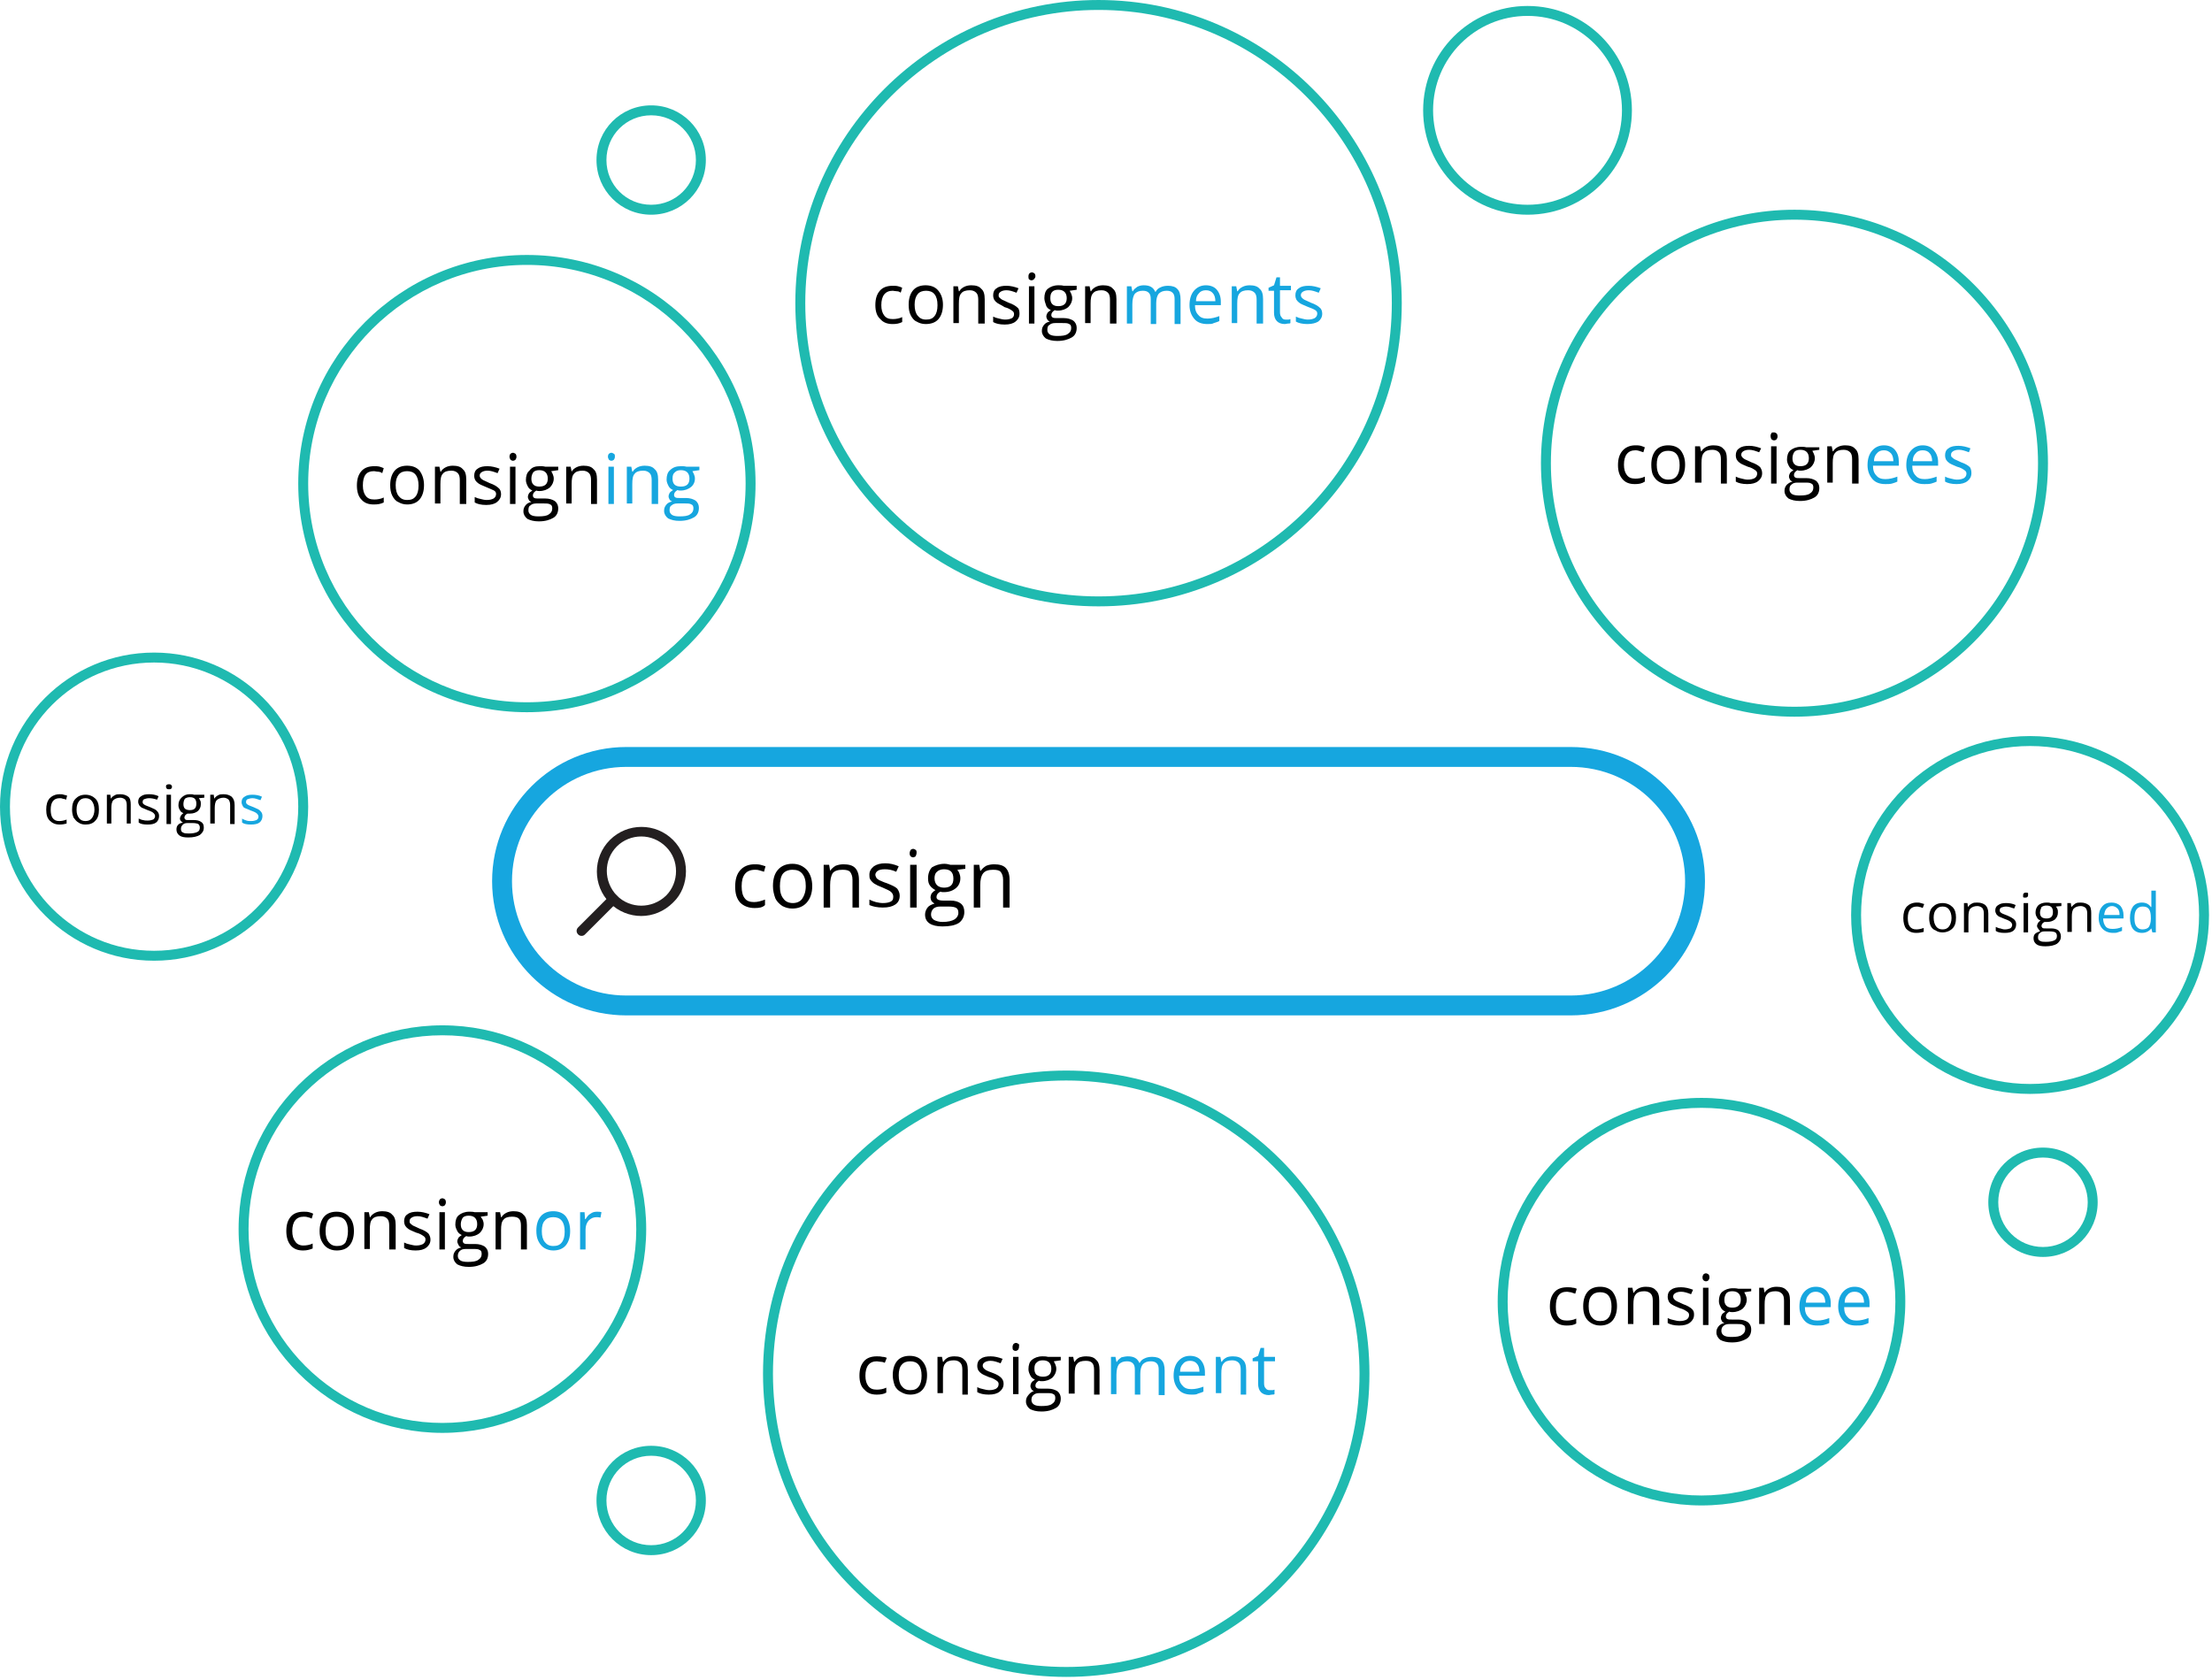 <?xml version="1.0"?>

<!-- Generator: Adobe Illustrator 21.1.0, SVG Export Plug-In . SVG Version: 6.00 Build 0) -->
<svg version="1.1" id="Layer_1" xmlns="http://www.w3.org/2000/svg" xmlns:xlink="http://www.w3.org/1999/xlink" x="0px" y="0px" width="445" height="338" viewBox="0 0 445 338" style="enable-background:new 0 0 445 338;" xml:space="preserve">
<style type="text/css"> .st0{fill:#1FBAB0;} .st1{fill:#16A6DF;} .st2{fill:#231F20;}
</style>
<g> <path class="st0" d="M411,232.9c-5,0-9,4-9,9c0,5,4,9,9,9s9-4,9-9C420,237,416,232.9,411,232.9z M411,252.9c-6.1,0-11-4.9-11-11 s4.9-11,11-11s11,4.9,11,11S417.1,252.9,411,252.9z M131,292.9c-5,0-9,4-9,9s4,9,9,9c5,0,9-4,9-9S136,292.9,131,292.9 M131,312.9 c-6.1,0-11-4.9-11-11s4.9-11,11-11c6.1,0,11,4.9,11,11S137.1,312.9,131,312.9 M131,23.2c-5,0-9,4-9,9s4,9,9,9c5,0,9-4,9-9 S136,23.2,131,23.2 M131,43.2c-6.1,0-11-4.9-11-11s4.9-11,11-11c6.1,0,11,4.9,11,11S137.1,43.2,131,43.2"></path> <path class="st1" d="M126,154.3c-12.7,0-23,10.3-23,23c0,12.7,10.3,23,23,23h190c12.7,0,23-10.3,23-23c0-12.7-10.3-23-23-23H126z M316,204.3H126c-14.9,0-27-12.1-27-27s12.1-27,27-27h190c14.9,0,27,12.1,27,27S330.9,204.3,316,204.3L316,204.3z"></path> <path class="st2" d="M129,168.3c-1.8,0-3.6,0.7-4.9,2c-2.7,2.7-2.7,7.1,0,9.9c2.7,2.7,7.1,2.7,9.9,0c1.3-1.3,2-3.1,2-4.9 c0-1.9-0.7-3.6-2-4.9C132.6,169,130.8,168.3,129,168.3 M129,184.3c-2.3,0-4.6-0.9-6.3-2.6c-3.5-3.5-3.5-9.2,0-12.7s9.2-3.5,12.7,0 c1.7,1.7,2.6,3.9,2.6,6.3c0,2.4-0.9,4.7-2.6,6.3C133.6,183.4,131.3,184.3,129,184.3"></path> <path class="st2" d="M117,188.3c-0.3,0-0.5-0.1-0.7-0.3c-0.4-0.4-0.4-1,0-1.4l6.4-6.4c0.4-0.4,1-0.4,1.4,0c0.4,0.4,0.4,1,0,1.4 l-6.4,6.4C117.5,188.2,117.3,188.3,117,188.3"></path> <g transform="translate(147 170)"> <path d="M4.8,12.7c-1.2,0-2.2-0.4-2.9-1.1c-0.7-0.8-1-1.8-1-3.2c0-1.4,0.3-2.5,1-3.3c0.7-0.8,1.7-1.2,2.9-1.2c0.4,0,0.8,0,1.2,0.1 c0.4,0.1,0.7,0.2,1,0.3L6.7,5.4C6.4,5.3,6.1,5.2,5.7,5.1C5.4,5,5.1,5,4.9,5C3.1,5,2.2,6.1,2.2,8.3c0,1.1,0.2,1.9,0.6,2.4 c0.4,0.6,1.1,0.8,1.9,0.8c0.7,0,1.4-0.2,2.2-0.5v1.1C6.4,12.6,5.7,12.7,4.8,12.7 M9.9,8.3c0,1.1,0.2,1.9,0.7,2.5 c0.4,0.6,1.1,0.9,1.9,0.9s1.5-0.3,1.9-0.9c0.4-0.6,0.7-1.4,0.7-2.5c0-1.1-0.2-1.9-0.7-2.5C13.9,5.2,13.3,5,12.4,5 c-0.8,0-1.5,0.3-1.9,0.8C10.1,6.3,9.9,7.2,9.9,8.3 M16.4,8.3c0,1.4-0.4,2.5-1.1,3.3c-0.7,0.8-1.7,1.2-2.9,1.2 c-0.8,0-1.4-0.2-2-0.5c-0.6-0.4-1.1-0.9-1.4-1.5C8.7,10,8.5,9.2,8.5,8.3c0-1.4,0.3-2.5,1-3.3c0.7-0.8,1.7-1.2,2.9-1.2 c1.2,0,2.1,0.4,2.9,1.2C16,5.8,16.4,6.9,16.4,8.3 M24.5,12.6V7c0-0.7-0.2-1.2-0.5-1.6C23.7,5.1,23.2,5,22.5,5 c-0.9,0-1.6,0.2-2,0.7C20.2,6.2,20,7,20,8.1v4.5h-1.3V4h1.1l0.2,1.2H20c0.3-0.4,0.6-0.7,1.1-1c0.5-0.2,1-0.3,1.6-0.3 c1,0,1.8,0.2,2.3,0.7c0.5,0.5,0.8,1.3,0.8,2.4v5.6H24.5z M34,10.2c0,0.8-0.3,1.4-0.9,1.8c-0.6,0.4-1.4,0.6-2.5,0.6 c-1.1,0-2-0.2-2.7-0.5V11c0.4,0.2,0.9,0.4,1.3,0.5c0.5,0.1,0.9,0.2,1.4,0.2c0.7,0,1.2-0.1,1.6-0.3c0.4-0.2,0.5-0.5,0.5-1 c0-0.3-0.1-0.6-0.4-0.9C32,9.2,31.5,9,30.6,8.6c-0.8-0.3-1.4-0.6-1.7-0.8c-0.3-0.2-0.6-0.5-0.8-0.8c-0.2-0.3-0.2-0.6-0.2-1 c0-0.7,0.3-1.2,0.9-1.7c0.6-0.4,1.3-0.6,2.3-0.6c0.9,0,1.8,0.2,2.7,0.6l-0.5,1.1c-0.9-0.4-1.6-0.5-2.3-0.5c-0.6,0-1.1,0.1-1.4,0.3 c-0.3,0.2-0.5,0.5-0.5,0.8c0,0.2,0.1,0.4,0.2,0.6c0.1,0.2,0.3,0.3,0.6,0.5c0.3,0.1,0.8,0.4,1.5,0.6c1,0.4,1.7,0.7,2.1,1.1 C33.8,9.2,34,9.7,34,10.2 M36.1,12.6h1.3V4h-1.3V12.6z M36,1.7c0-0.3,0.1-0.5,0.2-0.7c0.1-0.1,0.3-0.2,0.5-0.2 c0.2,0,0.4,0.1,0.5,0.2c0.2,0.1,0.2,0.4,0.2,0.6s-0.1,0.5-0.2,0.7c-0.2,0.1-0.3,0.2-0.5,0.2c-0.2,0-0.4-0.1-0.5-0.2 C36.1,2.2,36,2,36,1.7L36,1.7z M41,6.7c0,0.6,0.2,1.1,0.5,1.4c0.3,0.3,0.8,0.5,1.4,0.5c1.3,0,1.9-0.6,1.9-1.8 c0-1.3-0.6-1.9-1.9-1.9c-0.6,0-1.1,0.2-1.4,0.5C41.2,5.6,41,6.1,41,6.7L41,6.7z M40.3,14c0,0.5,0.2,0.8,0.6,1.1 c0.4,0.2,1,0.4,1.7,0.4c1.1,0,1.9-0.2,2.4-0.5c0.5-0.3,0.8-0.8,0.8-1.3c0-0.5-0.1-0.8-0.4-1c-0.3-0.2-0.8-0.3-1.6-0.3h-1.6 c-0.6,0-1,0.1-1.4,0.4C40.5,13.1,40.3,13.5,40.3,14L40.3,14z M47.2,4v0.8L45.6,5c0.1,0.2,0.3,0.4,0.4,0.7c0.1,0.3,0.2,0.6,0.2,1 c0,0.8-0.3,1.5-0.9,2c-0.6,0.5-1.4,0.8-2.4,0.8c-0.3,0-0.5,0-0.7-0.1c-0.6,0.3-0.8,0.7-0.8,1.1c0,0.2,0.1,0.4,0.3,0.5 c0.2,0.1,0.5,0.2,1,0.2h1.5c0.9,0,1.6,0.2,2.1,0.6c0.5,0.4,0.7,1,0.7,1.7c0,0.9-0.4,1.7-1.1,2.2c-0.8,0.5-1.9,0.7-3.3,0.7 c-1.1,0-2-0.2-2.6-0.6c-0.6-0.4-0.9-1-0.9-1.8c0-0.5,0.2-1,0.5-1.4s0.8-0.6,1.4-0.8c-0.2-0.1-0.4-0.3-0.6-0.5 c-0.1-0.2-0.2-0.5-0.2-0.7c0-0.3,0.1-0.6,0.2-0.8c0.2-0.2,0.4-0.5,0.8-0.7c-0.4-0.2-0.8-0.5-1.1-0.9c-0.3-0.4-0.4-0.9-0.4-1.5 c0-0.9,0.3-1.7,0.8-2.2C41.2,4.1,42,3.8,43,3.8c0.4,0,0.9,0.1,1.2,0.2H47.2z M54.8,12.6V7c0-0.7-0.2-1.2-0.5-1.6 C54,5.1,53.5,5,52.8,5c-0.9,0-1.6,0.2-2,0.7c-0.4,0.5-0.6,1.3-0.6,2.4v4.5h-1.3V4H50l0.2,1.2h0.1c0.3-0.4,0.6-0.7,1.1-1 c0.5-0.2,1-0.3,1.6-0.3c1,0,1.8,0.2,2.3,0.7c0.5,0.5,0.8,1.3,0.8,2.4v5.6H54.8z"></path> </g> <g transform="translate(176 54)"> <path d="M3.6,11.2c-1.1,0-1.9-0.3-2.5-1C0.4,9.6,0.1,8.6,0.1,7.4c0-1.3,0.3-2.2,0.9-2.9c0.6-0.7,1.5-1,2.6-1c0.4,0,0.7,0,1.1,0.1 c0.4,0.1,0.6,0.2,0.8,0.3l-0.3,1C5,4.7,4.7,4.6,4.4,4.6S3.8,4.5,3.6,4.5c-1.5,0-2.3,1-2.3,2.9c0,0.9,0.2,1.6,0.6,2.1 c0.4,0.5,0.9,0.7,1.7,0.7c0.6,0,1.3-0.1,1.9-0.4v1C4.9,11.1,4.3,11.2,3.6,11.2 M8,7.3c0,1,0.2,1.7,0.6,2.2 c0.4,0.5,0.9,0.8,1.7,0.8s1.3-0.2,1.7-0.7c0.4-0.5,0.6-1.2,0.6-2.2c0-1-0.2-1.7-0.6-2.2c-0.4-0.5-1-0.7-1.7-0.7 c-0.7,0-1.3,0.2-1.7,0.7C8.2,5.7,8,6.4,8,7.3 M13.7,7.3c0,1.2-0.3,2.2-0.9,2.9c-0.6,0.7-1.5,1-2.6,1c-0.7,0-1.3-0.2-1.8-0.5 C7.9,10.5,7.5,10,7.2,9.4C6.9,8.8,6.8,8.1,6.8,7.3c0-1.2,0.3-2.2,0.9-2.9c0.6-0.7,1.5-1,2.5-1c1,0,1.9,0.3,2.5,1 C13.4,5.2,13.7,6.2,13.7,7.3 M20.8,11.1V6.3c0-0.6-0.1-1.1-0.4-1.4c-0.3-0.3-0.7-0.5-1.3-0.5c-0.8,0-1.4,0.2-1.7,0.6 c-0.4,0.4-0.5,1.1-0.5,2.1v3.9h-1.1V3.6h0.9l0.2,1h0.1c0.2-0.4,0.6-0.7,1-0.9c0.4-0.2,0.9-0.3,1.4-0.3c0.9,0,1.6,0.2,2,0.7 c0.5,0.4,0.7,1.1,0.7,2.1v4.9H20.8z M29.1,9.1c0,0.7-0.3,1.2-0.8,1.6c-0.5,0.4-1.2,0.6-2.2,0.6c-1,0-1.8-0.2-2.3-0.5V9.7 c0.4,0.2,0.7,0.3,1.2,0.4c0.4,0.1,0.8,0.2,1.2,0.2c0.6,0,1-0.1,1.4-0.3C27.9,9.8,28,9.5,28,9.2c0-0.3-0.1-0.5-0.4-0.7 c-0.3-0.2-0.7-0.5-1.5-0.7C25.5,7.4,25,7.2,24.7,7c-0.3-0.2-0.5-0.4-0.7-0.7c-0.1-0.2-0.2-0.5-0.2-0.9c0-0.6,0.2-1.1,0.7-1.4 c0.5-0.4,1.2-0.5,2-0.5c0.8,0,1.6,0.2,2.4,0.5l-0.4,0.9c-0.8-0.3-1.4-0.5-2-0.5c-0.5,0-0.9,0.1-1.2,0.3c-0.3,0.2-0.4,0.4-0.4,0.7 c0,0.2,0,0.4,0.2,0.5c0.1,0.1,0.3,0.3,0.5,0.4c0.2,0.1,0.7,0.3,1.3,0.6c0.9,0.3,1.5,0.7,1.8,1C29,8.1,29.1,8.6,29.1,9.1 M31,11.1 h1.1V3.6H31V11.1z M30.9,1.6c0-0.3,0.1-0.5,0.2-0.6c0.1-0.1,0.3-0.2,0.5-0.2c0.2,0,0.3,0.1,0.5,0.2c0.1,0.1,0.2,0.3,0.2,0.6 S32.1,2,32,2.2c-0.1,0.1-0.3,0.2-0.5,0.2c-0.2,0-0.3-0.1-0.5-0.2C30.9,2,30.9,1.8,30.9,1.6L30.9,1.6z M35.3,6 c0,0.5,0.1,0.9,0.4,1.2c0.3,0.3,0.7,0.4,1.2,0.4c1.1,0,1.7-0.5,1.7-1.6c0-1.1-0.6-1.7-1.7-1.7c-0.5,0-0.9,0.1-1.2,0.4 C35.4,5,35.3,5.4,35.3,6L35.3,6z M34.7,12.4c0,0.4,0.2,0.7,0.5,0.9c0.3,0.2,0.8,0.3,1.5,0.3c1,0,1.7-0.1,2.1-0.4 c0.5-0.3,0.7-0.7,0.7-1.2c0-0.4-0.1-0.7-0.4-0.8c-0.3-0.2-0.7-0.2-1.4-0.2h-1.4c-0.5,0-0.9,0.1-1.2,0.4 C34.8,11.5,34.7,11.9,34.7,12.4L34.7,12.4z M40.6,3.6v0.7l-1.4,0.2c0.1,0.2,0.2,0.4,0.3,0.6c0.1,0.3,0.2,0.5,0.2,0.9 c0,0.7-0.3,1.3-0.8,1.8c-0.5,0.4-1.2,0.7-2.1,0.7c-0.2,0-0.4,0-0.6-0.1c-0.5,0.3-0.7,0.6-0.7,1c0,0.2,0.1,0.4,0.3,0.5 c0.2,0.1,0.5,0.1,0.9,0.1H38c0.8,0,1.4,0.2,1.9,0.5c0.4,0.3,0.7,0.8,0.7,1.5c0,0.8-0.3,1.5-1,1.9c-0.7,0.4-1.6,0.7-2.9,0.7 c-1,0-1.7-0.2-2.3-0.5c-0.5-0.4-0.8-0.9-0.8-1.5c0-0.5,0.1-0.8,0.4-1.2s0.7-0.6,1.2-0.7c-0.2-0.1-0.4-0.2-0.5-0.4 c-0.1-0.2-0.2-0.4-0.2-0.6c0-0.3,0.1-0.5,0.2-0.7c0.1-0.2,0.4-0.4,0.7-0.6c-0.4-0.2-0.7-0.4-0.9-0.8C34.3,7,34.1,6.5,34.1,6 c0-0.8,0.2-1.5,0.7-1.9c0.5-0.4,1.2-0.7,2.1-0.7c0.4,0,0.7,0,1.1,0.1H40.6z M47.3,11.1V6.3c0-0.6-0.1-1.1-0.4-1.4 c-0.3-0.3-0.7-0.5-1.3-0.5c-0.8,0-1.4,0.2-1.7,0.6c-0.4,0.4-0.5,1.1-0.5,2.1v3.9h-1.1V3.6h0.9l0.2,1h0.1c0.2-0.4,0.6-0.7,1-0.9 c0.4-0.2,0.9-0.3,1.4-0.3c0.9,0,1.6,0.2,2,0.7c0.5,0.4,0.7,1.1,0.7,2.1v4.9H47.3z"></path> <path class="st1" d="M60.3,11.1V6.2c0-0.6-0.1-1-0.4-1.3c-0.3-0.3-0.7-0.4-1.2-0.4c-0.7,0-1.2,0.2-1.6,0.6c-0.3,0.4-0.5,1-0.5,1.9 v4.2h-1.1V6.2c0-0.6-0.1-1-0.4-1.3c-0.3-0.3-0.7-0.4-1.2-0.4c-0.7,0-1.2,0.2-1.6,0.6c-0.3,0.4-0.5,1.1-0.5,2.1v3.9h-1.1V3.6h0.9 l0.2,1h0.1c0.2-0.4,0.5-0.6,0.9-0.9c0.4-0.2,0.8-0.3,1.3-0.3c1.2,0,1.9,0.4,2.3,1.3h0.1c0.2-0.4,0.5-0.7,1-0.9 c0.4-0.2,0.9-0.3,1.5-0.3c0.8,0,1.5,0.2,1.9,0.7c0.4,0.4,0.6,1.1,0.6,2.1v4.9H60.3z M66.6,4.4c-0.6,0-1.1,0.2-1.4,0.6 c-0.4,0.4-0.6,0.9-0.6,1.6h3.9c0-0.7-0.2-1.3-0.5-1.6C67.7,4.6,67.2,4.4,66.6,4.4 M66.9,11.2c-1.1,0-2-0.3-2.6-1s-1-1.6-1-2.8 c0-1.2,0.3-2.2,0.9-2.9c0.6-0.7,1.4-1.1,2.4-1.1c0.9,0,1.7,0.3,2.2,0.9s0.8,1.4,0.8,2.4v0.7h-5.2c0,0.9,0.2,1.5,0.7,2 c0.4,0.5,1,0.7,1.8,0.7c0.8,0,1.6-0.2,2.4-0.5v1c-0.4,0.2-0.8,0.3-1.1,0.4C67.9,11.2,67.4,11.2,66.9,11.2 M76.8,11.1V6.3 c0-0.6-0.1-1.1-0.4-1.4c-0.3-0.3-0.7-0.5-1.3-0.5c-0.8,0-1.4,0.2-1.7,0.6c-0.4,0.4-0.5,1.1-0.5,2.1v3.9h-1.1V3.6h0.9l0.2,1h0.1 c0.2-0.4,0.6-0.7,1-0.9c0.4-0.2,0.9-0.3,1.4-0.3c0.9,0,1.6,0.2,2,0.7c0.5,0.4,0.7,1.1,0.7,2.1v4.9H76.8z M82.6,10.3 c0.2,0,0.4,0,0.6,0c0.2,0,0.3-0.1,0.4-0.1V11c-0.1,0.1-0.3,0.1-0.5,0.1c-0.2,0-0.5,0.1-0.6,0.1c-1.4,0-2.2-0.8-2.2-2.3V4.5h-1.1 V3.9l1.1-0.5l0.5-1.6h0.7v1.7h2.2v0.9h-2.2v4.4c0,0.5,0.1,0.8,0.3,1C82,10.2,82.3,10.3,82.6,10.3 M90,9.1c0,0.7-0.3,1.2-0.8,1.6 C88.7,11,88,11.2,87,11.2c-1,0-1.8-0.2-2.3-0.5V9.7c0.4,0.2,0.7,0.3,1.2,0.4c0.4,0.1,0.8,0.2,1.2,0.2c0.6,0,1-0.1,1.4-0.3 c0.3-0.2,0.5-0.5,0.5-0.9c0-0.3-0.1-0.5-0.4-0.7C88.3,8.2,87.8,8,87,7.7c-0.7-0.3-1.2-0.5-1.5-0.7c-0.3-0.2-0.5-0.4-0.7-0.7 c-0.1-0.2-0.2-0.5-0.2-0.9c0-0.6,0.2-1.1,0.7-1.4c0.5-0.4,1.2-0.5,2-0.5c0.8,0,1.6,0.2,2.4,0.5l-0.4,0.9c-0.8-0.3-1.4-0.5-2-0.5 c-0.5,0-0.9,0.1-1.2,0.3c-0.3,0.2-0.4,0.4-0.4,0.7c0,0.2,0.1,0.4,0.2,0.5C86,6,86.2,6.2,86.4,6.3c0.2,0.1,0.7,0.3,1.3,0.6 c0.9,0.3,1.5,0.7,1.8,1C89.8,8.1,90,8.6,90,9.1"></path> </g> <g transform="translate(325 86)"> <path d="M3.9,11.4c-1.1,0-1.9-0.3-2.5-1C0.8,9.7,0.5,8.8,0.5,7.6c0-1.3,0.3-2.2,0.9-2.9C2,4,2.9,3.6,4,3.6c0.4,0,0.7,0,1.1,0.1 C5.4,3.8,5.7,3.9,5.9,4L5.6,5C5.3,4.9,5,4.8,4.7,4.7S4.2,4.6,4,4.6c-1.5,0-2.3,1-2.3,2.9c0,0.9,0.2,1.6,0.6,2.1 c0.4,0.5,0.9,0.7,1.7,0.7c0.6,0,1.3-0.1,1.9-0.4v1C5.3,11.3,4.7,11.4,3.9,11.4 M8.3,7.5c0,1,0.2,1.7,0.6,2.2 c0.4,0.5,0.9,0.8,1.7,0.8s1.3-0.2,1.7-0.7c0.4-0.5,0.6-1.2,0.6-2.2c0-1-0.2-1.7-0.6-2.2c-0.4-0.5-1-0.7-1.7-0.7 c-0.7,0-1.3,0.2-1.7,0.7C8.5,5.8,8.3,6.5,8.3,7.5 M14,7.5c0,1.2-0.3,2.2-0.9,2.9c-0.6,0.7-1.5,1-2.6,1c-0.7,0-1.3-0.2-1.8-0.5 c-0.5-0.3-0.9-0.8-1.2-1.4C7.3,9,7.2,8.3,7.2,7.5c0-1.2,0.3-2.2,0.9-2.9c0.6-0.7,1.5-1,2.5-1c1,0,1.9,0.3,2.5,1 C13.7,5.4,14,6.3,14,7.5 M21.2,11.3V6.4c0-0.6-0.1-1.1-0.4-1.4c-0.3-0.3-0.7-0.5-1.3-0.5c-0.8,0-1.4,0.2-1.7,0.6 c-0.4,0.4-0.5,1.1-0.5,2.1v3.9H16V3.8H17l0.2,1h0.1c0.2-0.4,0.6-0.7,1-0.9c0.4-0.2,0.9-0.3,1.4-0.3c0.9,0,1.6,0.2,2,0.7 c0.5,0.4,0.7,1.1,0.7,2.1v4.9H21.2z M29.5,9.2c0,0.7-0.3,1.2-0.8,1.6c-0.5,0.4-1.2,0.6-2.2,0.6c-1,0-1.8-0.2-2.3-0.5V9.9 c0.4,0.2,0.7,0.3,1.2,0.4c0.4,0.1,0.8,0.2,1.2,0.2c0.6,0,1-0.1,1.4-0.3c0.3-0.2,0.5-0.5,0.5-0.9c0-0.3-0.1-0.5-0.4-0.7 c-0.3-0.2-0.7-0.5-1.5-0.7c-0.7-0.3-1.2-0.5-1.5-0.7c-0.3-0.2-0.5-0.4-0.7-0.7c-0.1-0.2-0.2-0.5-0.2-0.9c0-0.6,0.2-1.1,0.7-1.4 c0.5-0.4,1.2-0.5,2-0.5c0.8,0,1.6,0.2,2.4,0.5L28.9,5c-0.8-0.3-1.4-0.5-2-0.5c-0.5,0-0.9,0.1-1.2,0.3c-0.3,0.2-0.4,0.4-0.4,0.7 c0,0.2,0.1,0.4,0.2,0.5c0.1,0.1,0.3,0.3,0.5,0.4c0.2,0.1,0.7,0.3,1.3,0.6c0.9,0.3,1.5,0.7,1.8,1C29.3,8.3,29.5,8.7,29.5,9.2 M31.3,11.3h1.1V3.8h-1.1V11.3z M31.2,1.7c0-0.3,0.1-0.4,0.2-0.6C31.5,1,31.7,1,31.9,1c0.2,0,0.3,0.1,0.5,0.2 c0.1,0.1,0.2,0.3,0.2,0.6s-0.1,0.4-0.2,0.6c-0.1,0.1-0.3,0.2-0.5,0.2c-0.2,0-0.4-0.1-0.5-0.2S31.2,2,31.2,1.7L31.2,1.7z M35.6,6.2 c0,0.5,0.1,0.9,0.4,1.2c0.3,0.3,0.7,0.4,1.2,0.4c1.1,0,1.7-0.5,1.7-1.6c0-1.1-0.6-1.7-1.7-1.7c-0.5,0-0.9,0.1-1.2,0.4 C35.8,5.2,35.6,5.6,35.6,6.2L35.6,6.2z M35,12.5c0,0.4,0.2,0.7,0.5,0.9c0.3,0.2,0.8,0.3,1.5,0.3c1,0,1.7-0.1,2.1-0.4 c0.5-0.3,0.7-0.7,0.7-1.2c0-0.4-0.1-0.7-0.4-0.8c-0.3-0.2-0.7-0.2-1.4-0.2h-1.4c-0.5,0-0.9,0.1-1.2,0.4C35.1,11.7,35,12,35,12.5 L35,12.5z M41,3.8v0.7l-1.4,0.2c0.1,0.2,0.2,0.4,0.3,0.6c0.1,0.3,0.2,0.5,0.2,0.9c0,0.7-0.3,1.3-0.8,1.8c-0.5,0.4-1.2,0.7-2.1,0.7 c-0.2,0-0.4,0-0.6-0.1c-0.5,0.3-0.7,0.6-0.7,1c0,0.2,0.1,0.4,0.3,0.5c0.2,0.1,0.5,0.1,0.9,0.1h1.3c0.8,0,1.4,0.2,1.9,0.5 c0.4,0.3,0.7,0.8,0.7,1.5c0,0.8-0.3,1.5-1,1.9c-0.7,0.4-1.6,0.7-2.9,0.7c-1,0-1.7-0.2-2.3-0.5c-0.5-0.4-0.8-0.9-0.8-1.5 c0-0.5,0.1-0.8,0.4-1.2c0.3-0.3,0.7-0.6,1.2-0.7c-0.2-0.1-0.4-0.2-0.5-0.4c-0.1-0.2-0.2-0.4-0.2-0.6c0-0.3,0.1-0.5,0.2-0.7 c0.1-0.2,0.4-0.4,0.7-0.6c-0.4-0.2-0.7-0.4-0.9-0.8c-0.2-0.4-0.4-0.8-0.4-1.3c0-0.8,0.2-1.5,0.7-1.9c0.5-0.4,1.2-0.7,2.1-0.7 c0.4,0,0.7,0,1.1,0.1H41z M47.6,11.3V6.4c0-0.6-0.1-1.1-0.4-1.4c-0.3-0.3-0.7-0.5-1.3-0.5c-0.8,0-1.4,0.2-1.7,0.6 c-0.4,0.4-0.5,1.1-0.5,2.1v3.9h-1.1V3.8h0.9l0.2,1h0.1c0.2-0.4,0.6-0.7,1-0.9c0.4-0.2,0.9-0.3,1.4-0.3c0.9,0,1.6,0.2,2,0.7 c0.5,0.4,0.7,1.1,0.7,2.1v4.9H47.6z"></path> <path class="st1" d="M54,4.6c-0.6,0-1.1,0.2-1.4,0.6c-0.4,0.4-0.6,0.9-0.6,1.6h3.9c0-0.7-0.2-1.3-0.5-1.6C55,4.8,54.6,4.6,54,4.6 M54.3,11.4c-1.1,0-2-0.3-2.6-1s-1-1.6-1-2.8c0-1.2,0.3-2.2,0.9-2.9C52.2,4,53,3.6,54,3.6c0.9,0,1.7,0.3,2.2,0.9 C56.8,5.2,57,6,57,7v0.7h-5.2c0,0.9,0.2,1.5,0.7,2c0.4,0.5,1,0.7,1.8,0.7c0.8,0,1.6-0.2,2.4-0.5v1c-0.4,0.2-0.8,0.3-1.1,0.4 C55.2,11.4,54.8,11.4,54.3,11.4 M61.8,4.6c-0.6,0-1.1,0.2-1.4,0.6c-0.4,0.4-0.6,0.9-0.6,1.6h3.9c0-0.7-0.2-1.3-0.5-1.6 C62.9,4.8,62.4,4.6,61.8,4.6 M62.1,11.4c-1.1,0-2-0.3-2.6-1c-0.6-0.7-1-1.6-1-2.8c0-1.2,0.3-2.2,0.9-2.9C60,4,60.8,3.6,61.8,3.6 c0.9,0,1.7,0.3,2.2,0.9C64.6,5.2,64.9,6,64.9,7v0.7h-5.2c0,0.9,0.2,1.5,0.7,2c0.4,0.5,1,0.7,1.8,0.7c0.8,0,1.6-0.2,2.4-0.5v1 c-0.4,0.2-0.8,0.3-1.1,0.4C63.1,11.4,62.6,11.4,62.1,11.4 M71.6,9.2c0,0.7-0.3,1.2-0.8,1.6c-0.5,0.4-1.2,0.6-2.2,0.6 c-1,0-1.8-0.2-2.3-0.5V9.9c0.4,0.2,0.7,0.3,1.2,0.4c0.4,0.1,0.8,0.2,1.2,0.2c0.6,0,1-0.1,1.4-0.3c0.3-0.2,0.5-0.5,0.5-0.9 c0-0.3-0.1-0.5-0.4-0.7c-0.3-0.2-0.7-0.5-1.5-0.7c-0.7-0.3-1.2-0.5-1.5-0.7c-0.3-0.2-0.5-0.4-0.7-0.7c-0.1-0.2-0.2-0.5-0.2-0.9 c0-0.6,0.2-1.1,0.7-1.4c0.5-0.4,1.2-0.5,2-0.5c0.8,0,1.6,0.2,2.4,0.5L71.1,5c-0.8-0.3-1.4-0.5-2-0.5c-0.5,0-0.9,0.1-1.2,0.3 c-0.3,0.2-0.4,0.4-0.4,0.7c0,0.2,0,0.4,0.2,0.5c0.1,0.1,0.3,0.3,0.5,0.4c0.2,0.1,0.7,0.3,1.3,0.6c0.9,0.3,1.5,0.7,1.8,1 C71.5,8.3,71.6,8.7,71.6,9.2"></path> </g> <g transform="translate(311 256)"> <path d="M4.2,10.7c-1.1,0-1.9-0.3-2.5-1C1.1,9,0.8,8.1,0.8,6.9c0-1.3,0.3-2.2,0.9-2.9c0.6-0.7,1.5-1,2.6-1c0.4,0,0.7,0,1.1,0.1 C5.7,3.1,6,3.2,6.2,3.3l-0.3,1C5.6,4.2,5.3,4.1,5,4C4.7,4,4.5,3.9,4.2,3.9C2.7,3.9,2,4.9,2,6.9C2,7.8,2.1,8.5,2.5,9 c0.4,0.5,0.9,0.7,1.7,0.7c0.6,0,1.3-0.1,1.9-0.4v1C5.6,10.6,5,10.7,4.2,10.7 M8.6,6.8c0,1,0.2,1.7,0.6,2.2 c0.4,0.5,0.9,0.8,1.7,0.8s1.3-0.2,1.7-0.7c0.4-0.5,0.6-1.2,0.6-2.2c0-1-0.2-1.7-0.6-2.2c-0.4-0.5-1-0.7-1.7-0.7 c-0.7,0-1.3,0.2-1.7,0.7C8.8,5.1,8.6,5.8,8.6,6.8 M14.3,6.8C14.3,8,14,9,13.4,9.7c-0.6,0.7-1.5,1-2.5,1c-0.7,0-1.3-0.2-1.8-0.5 C8.6,9.9,8.2,9.5,7.9,8.9C7.6,8.3,7.5,7.6,7.5,6.8c0-1.2,0.3-2.2,0.9-2.9c0.6-0.7,1.5-1,2.5-1c1,0,1.9,0.3,2.5,1 C14,4.7,14.3,5.6,14.3,6.8 M21.5,10.6V5.7c0-0.6-0.1-1.1-0.4-1.4s-0.7-0.5-1.3-0.5c-0.8,0-1.4,0.2-1.7,0.6 c-0.4,0.4-0.5,1.1-0.5,2.1v3.9h-1.1V3.1h0.9l0.2,1h0.1c0.2-0.4,0.6-0.7,1-0.9c0.4-0.2,0.9-0.3,1.4-0.3c0.9,0,1.6,0.2,2,0.7 c0.5,0.4,0.7,1.1,0.7,2.1v4.9H21.5z M29.8,8.5c0,0.7-0.3,1.2-0.8,1.6c-0.5,0.4-1.2,0.6-2.2,0.6c-1,0-1.8-0.2-2.3-0.5V9.2 c0.4,0.2,0.7,0.3,1.2,0.4c0.4,0.1,0.8,0.2,1.2,0.2c0.6,0,1-0.1,1.4-0.3c0.3-0.2,0.5-0.5,0.5-0.9c0-0.3-0.1-0.5-0.4-0.7 c-0.3-0.2-0.7-0.5-1.5-0.7c-0.7-0.3-1.2-0.5-1.5-0.7C25,6.3,24.8,6,24.7,5.8c-0.1-0.2-0.2-0.5-0.2-0.9c0-0.6,0.2-1.1,0.7-1.4 c0.5-0.4,1.2-0.5,2-0.5c0.8,0,1.6,0.2,2.4,0.5l-0.4,0.9c-0.8-0.3-1.4-0.5-2-0.5c-0.5,0-0.9,0.1-1.2,0.3c-0.3,0.2-0.4,0.4-0.4,0.7 c0,0.2,0.1,0.4,0.2,0.5c0.1,0.1,0.3,0.3,0.5,0.4c0.2,0.1,0.7,0.3,1.3,0.6c0.9,0.3,1.5,0.7,1.8,1S29.8,8,29.8,8.5 M31.6,10.6h1.1 V3.1h-1.1V10.6z M31.5,1c0-0.3,0.1-0.4,0.2-0.6c0.1-0.1,0.3-0.2,0.5-0.2c0.2,0,0.3,0.1,0.5,0.2c0.1,0.1,0.2,0.3,0.2,0.6 s-0.1,0.4-0.2,0.6c-0.1,0.1-0.3,0.2-0.5,0.2c-0.2,0-0.4-0.1-0.5-0.2C31.6,1.5,31.5,1.3,31.5,1L31.5,1z M35.9,5.5 c0,0.5,0.1,0.9,0.4,1.2c0.3,0.3,0.7,0.4,1.2,0.4c1.1,0,1.7-0.5,1.7-1.6c0-1.1-0.6-1.7-1.7-1.7c-0.5,0-0.9,0.1-1.2,0.4 C36.1,4.5,35.9,4.9,35.9,5.5L35.9,5.5z M35.3,11.8c0,0.4,0.2,0.7,0.5,0.9c0.3,0.2,0.8,0.3,1.5,0.3c1,0,1.7-0.1,2.1-0.4 c0.5-0.3,0.7-0.7,0.7-1.2c0-0.4-0.1-0.7-0.4-0.8c-0.3-0.2-0.7-0.2-1.4-0.2h-1.4c-0.5,0-0.9,0.1-1.2,0.4 C35.4,11,35.3,11.4,35.3,11.8L35.3,11.8z M41.3,3.1v0.7L39.9,4c0.1,0.2,0.2,0.4,0.3,0.6c0.1,0.3,0.2,0.5,0.2,0.9 c0,0.7-0.3,1.3-0.8,1.8c-0.5,0.4-1.2,0.7-2.1,0.7c-0.2,0-0.4,0-0.6-0.1c-0.5,0.3-0.7,0.6-0.7,1c0,0.2,0.1,0.4,0.3,0.5 c0.2,0.1,0.5,0.1,0.9,0.1h1.3c0.8,0,1.4,0.2,1.9,0.5c0.4,0.3,0.7,0.8,0.7,1.5c0,0.8-0.3,1.5-1,1.9c-0.7,0.4-1.6,0.7-2.9,0.7 c-1,0-1.7-0.2-2.3-0.5c-0.5-0.4-0.8-0.9-0.8-1.5c0-0.5,0.1-0.8,0.4-1.2s0.7-0.6,1.2-0.7c-0.2-0.1-0.4-0.2-0.5-0.4 c-0.1-0.2-0.2-0.4-0.2-0.6c0-0.3,0.1-0.5,0.2-0.7c0.1-0.2,0.4-0.4,0.7-0.6c-0.4-0.2-0.7-0.4-0.9-0.8c-0.2-0.4-0.4-0.8-0.4-1.3 c0-0.8,0.2-1.5,0.7-1.9c0.5-0.4,1.2-0.7,2.1-0.7c0.4,0,0.7,0,1.1,0.1H41.3z M47.9,10.6V5.7c0-0.6-0.1-1.1-0.4-1.4 s-0.7-0.5-1.3-0.5c-0.8,0-1.4,0.2-1.7,0.6c-0.4,0.4-0.5,1.1-0.5,2.1v3.9h-1.1V3.1h0.9l0.2,1H44c0.2-0.4,0.6-0.7,1-0.9 c0.4-0.2,0.9-0.3,1.4-0.3c0.9,0,1.6,0.2,2,0.7c0.5,0.4,0.7,1.1,0.7,2.1v4.9H47.9z"></path> <path class="st1" d="M54.3,3.9c-0.6,0-1.1,0.2-1.4,0.6c-0.4,0.4-0.6,0.9-0.6,1.6h3.9c0-0.7-0.2-1.3-0.5-1.6 C55.3,4.1,54.8,3.9,54.3,3.9 M54.6,10.7c-1.1,0-2-0.3-2.6-1c-0.6-0.7-1-1.6-1-2.8c0-1.2,0.3-2.2,0.9-2.9c0.6-0.7,1.4-1.1,2.4-1.1 c0.9,0,1.7,0.3,2.2,0.9c0.5,0.6,0.8,1.4,0.8,2.4V7h-5.2c0,0.9,0.2,1.5,0.7,2c0.4,0.5,1,0.7,1.8,0.7c0.8,0,1.6-0.2,2.4-0.5v1 c-0.4,0.2-0.8,0.3-1.1,0.4C55.5,10.7,55.1,10.7,54.6,10.7 M62.1,3.9c-0.6,0-1.1,0.2-1.4,0.6c-0.4,0.4-0.6,0.9-0.6,1.6H64 c0-0.7-0.2-1.3-0.5-1.6C63.2,4.1,62.7,3.9,62.1,3.9 M62.4,10.7c-1.1,0-2-0.3-2.6-1c-0.6-0.7-1-1.6-1-2.8c0-1.2,0.3-2.2,0.9-2.9 c0.6-0.7,1.4-1.1,2.4-1.1c0.9,0,1.7,0.3,2.2,0.9c0.5,0.6,0.8,1.4,0.8,2.4V7H60c0,0.9,0.2,1.5,0.7,2c0.4,0.5,1,0.7,1.8,0.7 c0.8,0,1.6-0.2,2.4-0.5v1c-0.4,0.2-0.8,0.3-1.1,0.4C63.4,10.7,62.9,10.7,62.4,10.7"></path> </g> <g transform="translate(172 270)"> <path d="M4.4,10.6c-1.1,0-1.9-0.3-2.5-1C1.2,9,0.9,8,0.9,6.8c0-1.3,0.3-2.2,0.9-2.9c0.6-0.7,1.5-1,2.6-1c0.4,0,0.7,0,1.1,0.1 C5.9,3,6.2,3.1,6.4,3.2L6,4.2C5.8,4.1,5.5,4,5.2,4S4.6,3.9,4.4,3.9c-1.5,0-2.3,1-2.3,2.9c0,0.9,0.2,1.6,0.6,2.1 c0.4,0.5,0.9,0.7,1.7,0.7c0.6,0,1.3-0.1,1.9-0.4v1C5.8,10.5,5.1,10.6,4.4,10.6 M8.8,6.7c0,1,0.2,1.7,0.6,2.2 c0.4,0.5,0.9,0.8,1.7,0.8s1.3-0.2,1.7-0.7c0.4-0.5,0.6-1.2,0.6-2.2c0-1-0.2-1.7-0.6-2.2c-0.4-0.5-1-0.7-1.7-0.7 c-0.7,0-1.3,0.2-1.7,0.7C9,5,8.8,5.8,8.8,6.7 M14.5,6.7c0,1.2-0.3,2.2-0.9,2.9c-0.6,0.7-1.5,1-2.5,1c-0.7,0-1.3-0.2-1.8-0.5 C8.7,9.8,8.3,9.4,8,8.8C7.8,8.2,7.6,7.5,7.6,6.7c0-1.2,0.3-2.2,0.9-2.9c0.6-0.7,1.5-1,2.5-1c1,0,1.9,0.3,2.5,1 C14.2,4.6,14.5,5.5,14.5,6.7 M21.6,10.5V5.6c0-0.6-0.1-1.1-0.4-1.4s-0.7-0.5-1.3-0.5c-0.8,0-1.4,0.2-1.7,0.6 c-0.4,0.4-0.5,1.1-0.5,2.1v3.9h-1.1V3h0.9l0.2,1h0.1c0.2-0.4,0.6-0.7,1-0.9C19,3,19.5,2.9,20,2.9c0.9,0,1.6,0.2,2,0.7 c0.5,0.4,0.7,1.1,0.7,2.1v4.9H21.6z M29.9,8.4c0,0.7-0.3,1.2-0.8,1.6c-0.5,0.4-1.2,0.6-2.2,0.6c-1,0-1.8-0.2-2.3-0.5V9.1 c0.4,0.2,0.7,0.3,1.2,0.4c0.4,0.1,0.8,0.2,1.2,0.2c0.6,0,1-0.1,1.4-0.3c0.3-0.2,0.5-0.5,0.5-0.9c0-0.3-0.1-0.5-0.4-0.7 c-0.3-0.2-0.7-0.5-1.5-0.7c-0.7-0.3-1.2-0.5-1.5-0.7C25.2,6.2,25,6,24.8,5.7c-0.1-0.2-0.2-0.5-0.2-0.9c0-0.6,0.2-1.1,0.7-1.4 c0.5-0.4,1.2-0.5,2-0.5c0.8,0,1.6,0.2,2.4,0.5l-0.4,0.9c-0.8-0.3-1.4-0.5-2-0.5c-0.5,0-0.9,0.1-1.2,0.3c-0.3,0.2-0.4,0.4-0.4,0.7 c0,0.2,0.1,0.4,0.2,0.5c0.1,0.1,0.3,0.3,0.5,0.4C26.6,5.8,27,6,27.6,6.2c0.9,0.3,1.5,0.7,1.8,1S29.9,7.9,29.9,8.4 M31.8,10.5h1.1 V3h-1.1V10.5z M31.7,1c0-0.3,0.1-0.4,0.2-0.6c0.1-0.1,0.3-0.2,0.5-0.2c0.2,0,0.3,0.1,0.5,0.2S33,0.7,33,1s-0.1,0.4-0.2,0.6 c-0.1,0.1-0.3,0.2-0.5,0.2c-0.2,0-0.4-0.1-0.5-0.2C31.7,1.4,31.7,1.2,31.7,1L31.7,1z M36.1,5.4c0,0.5,0.1,0.9,0.4,1.2 C36.8,6.8,37.2,7,37.8,7c1.1,0,1.7-0.5,1.7-1.6c0-1.1-0.6-1.7-1.7-1.7c-0.5,0-0.9,0.1-1.2,0.4C36.2,4.4,36.1,4.8,36.1,5.4 L36.1,5.4z M35.5,11.7c0,0.4,0.2,0.7,0.5,0.9c0.3,0.2,0.8,0.3,1.5,0.3c1,0,1.7-0.1,2.1-0.4c0.5-0.3,0.7-0.7,0.7-1.2 c0-0.4-0.1-0.7-0.4-0.8c-0.3-0.2-0.7-0.2-1.4-0.2h-1.4c-0.5,0-0.9,0.1-1.2,0.4C35.6,10.9,35.5,11.3,35.5,11.7L35.5,11.7z M41.4,3 v0.7L40,3.9c0.1,0.2,0.2,0.4,0.3,0.6c0.1,0.3,0.2,0.5,0.2,0.9c0,0.7-0.3,1.3-0.8,1.8c-0.5,0.4-1.2,0.7-2.1,0.7 c-0.2,0-0.4,0-0.6-0.1c-0.5,0.3-0.7,0.6-0.7,1c0,0.2,0.1,0.4,0.3,0.5c0.2,0.1,0.5,0.1,0.9,0.1h1.3c0.8,0,1.4,0.2,1.9,0.5 c0.4,0.3,0.7,0.8,0.7,1.5c0,0.8-0.3,1.5-1,1.9c-0.7,0.4-1.6,0.7-2.9,0.7c-1,0-1.7-0.2-2.3-0.5c-0.5-0.4-0.8-0.9-0.8-1.5 c0-0.5,0.1-0.8,0.4-1.2S35.5,10,36,9.9c-0.2-0.1-0.4-0.2-0.5-0.4c-0.1-0.2-0.2-0.4-0.2-0.6c0-0.3,0.1-0.5,0.2-0.7 c0.1-0.2,0.4-0.4,0.7-0.6c-0.4-0.2-0.7-0.4-0.9-0.8c-0.2-0.4-0.4-0.8-0.4-1.3c0-0.8,0.2-1.5,0.7-1.9c0.5-0.4,1.2-0.7,2.1-0.7 c0.4,0,0.7,0,1.1,0.1H41.4z M48.1,10.5V5.6c0-0.6-0.1-1.1-0.4-1.4S47,3.8,46.4,3.8c-0.8,0-1.4,0.2-1.7,0.6 c-0.4,0.4-0.5,1.1-0.5,2.1v3.9H43V3h0.9l0.2,1h0.1c0.2-0.4,0.6-0.7,1-0.9C45.5,3,46,2.9,46.5,2.9c0.9,0,1.6,0.2,2,0.7 c0.5,0.4,0.7,1.1,0.7,2.1v4.9H48.1z"></path> <path class="st1" d="M61.1,10.5V5.6c0-0.6-0.1-1-0.4-1.3c-0.3-0.3-0.7-0.4-1.2-0.4c-0.7,0-1.2,0.2-1.6,0.6c-0.3,0.4-0.5,1-0.5,1.9 v4.2h-1.1V5.6c0-0.6-0.1-1-0.4-1.3c-0.3-0.3-0.7-0.4-1.2-0.4c-0.7,0-1.2,0.2-1.6,0.6c-0.3,0.4-0.5,1.1-0.5,2.1v3.9h-1.1V3h0.9 l0.2,1h0.1c0.2-0.4,0.5-0.6,0.9-0.9C54,3,54.5,2.9,54.9,2.9c1.2,0,1.9,0.4,2.3,1.3h0.1c0.2-0.4,0.5-0.7,1-0.9 c0.4-0.2,0.9-0.3,1.5-0.3c0.8,0,1.5,0.2,1.9,0.7c0.4,0.4,0.6,1.1,0.6,2.1v4.9H61.1z M67.4,3.8c-0.6,0-1.1,0.2-1.4,0.6 c-0.4,0.4-0.6,0.9-0.6,1.6h3.9c0-0.7-0.2-1.3-0.5-1.6C68.5,4,68,3.8,67.4,3.8 M67.7,10.6c-1.1,0-2-0.3-2.6-1c-0.6-0.7-1-1.6-1-2.8 c0-1.2,0.3-2.2,0.9-2.9c0.6-0.7,1.4-1.1,2.4-1.1c0.9,0,1.7,0.3,2.2,0.9c0.5,0.6,0.8,1.4,0.8,2.4v0.7h-5.2c0,0.9,0.2,1.5,0.7,2 c0.4,0.5,1,0.7,1.8,0.7c0.8,0,1.6-0.2,2.4-0.5v1c-0.4,0.2-0.8,0.3-1.1,0.4C68.7,10.6,68.3,10.6,67.7,10.6 M77.6,10.5V5.6 c0-0.6-0.1-1.1-0.4-1.4s-0.7-0.5-1.3-0.5c-0.8,0-1.4,0.2-1.7,0.6c-0.4,0.4-0.5,1.1-0.5,2.1v3.9h-1.1V3h0.9l0.2,1h0.1 c0.2-0.4,0.6-0.7,1-0.9C75,3,75.5,2.9,76,2.9c0.9,0,1.6,0.2,2,0.7c0.5,0.4,0.7,1.1,0.7,2.1v4.9H77.6z M83.4,9.7c0.2,0,0.4,0,0.6,0 c0.2,0,0.3-0.1,0.4-0.1v0.9c-0.1,0.1-0.3,0.1-0.5,0.1c-0.2,0-0.5,0.1-0.6,0.1c-1.4,0-2.2-0.8-2.2-2.3V3.9H80V3.3l1.1-0.5l0.5-1.6 h0.7V3h2.2v0.9h-2.2v4.4c0,0.5,0.1,0.8,0.3,1C82.8,9.6,83.1,9.7,83.4,9.7"></path> </g> <g transform="translate(71 91)"> <path d="M4.2,10.5c-1.1,0-1.9-0.3-2.5-1C1.1,8.9,0.8,7.9,0.8,6.7c0-1.3,0.3-2.2,0.9-2.9c0.6-0.7,1.5-1,2.6-1c0.4,0,0.7,0,1.1,0.1 C5.7,3,6,3.1,6.2,3.2l-0.3,1C5.6,4,5.3,3.9,5,3.9S4.5,3.8,4.2,3.8C2.7,3.8,2,4.7,2,6.7c0,0.9,0.2,1.6,0.6,2.1 c0.4,0.5,0.9,0.7,1.7,0.7c0.6,0,1.3-0.1,1.9-0.4v1C5.6,10.4,5,10.5,4.2,10.5 M8.6,6.6c0,1,0.2,1.7,0.6,2.2 c0.4,0.5,0.9,0.8,1.7,0.8s1.3-0.2,1.7-0.7c0.4-0.5,0.6-1.2,0.6-2.2c0-1-0.2-1.7-0.6-2.2c-0.4-0.5-1-0.7-1.7-0.7 c-0.7,0-1.3,0.2-1.7,0.7C8.8,5,8.6,5.7,8.6,6.6 M14.3,6.6c0,1.2-0.3,2.2-0.9,2.9c-0.6,0.7-1.5,1-2.5,1c-0.7,0-1.3-0.2-1.8-0.5 C8.6,9.8,8.2,9.3,7.9,8.7C7.6,8.1,7.5,7.4,7.5,6.6c0-1.2,0.3-2.2,0.9-2.9c0.6-0.7,1.5-1,2.5-1c1,0,1.9,0.3,2.5,1 C14,4.5,14.3,5.5,14.3,6.6 M21.5,10.4V5.6c0-0.6-0.1-1.1-0.4-1.4c-0.3-0.3-0.7-0.5-1.3-0.5c-0.8,0-1.4,0.2-1.7,0.6 c-0.4,0.4-0.5,1.1-0.5,2.1v3.9h-1.1V2.9h0.9l0.2,1h0.1c0.2-0.4,0.6-0.7,1-0.9c0.4-0.2,0.9-0.3,1.4-0.3c0.9,0,1.6,0.2,2,0.7 c0.5,0.4,0.7,1.1,0.7,2.1v4.9H21.5z M29.8,8.4c0,0.7-0.3,1.2-0.8,1.6c-0.5,0.4-1.2,0.6-2.2,0.6c-1,0-1.8-0.2-2.3-0.5V9 c0.4,0.2,0.7,0.3,1.2,0.4c0.4,0.1,0.8,0.2,1.2,0.2c0.6,0,1-0.1,1.4-0.3c0.3-0.2,0.5-0.5,0.5-0.9c0-0.3-0.1-0.5-0.4-0.7 C28,7.5,27.5,7.3,26.8,7c-0.7-0.3-1.2-0.5-1.5-0.7c-0.3-0.2-0.5-0.4-0.7-0.7c-0.1-0.2-0.2-0.5-0.2-0.9c0-0.6,0.2-1.1,0.7-1.4 c0.5-0.4,1.2-0.5,2-0.5c0.8,0,1.6,0.2,2.4,0.5l-0.4,0.9c-0.8-0.3-1.4-0.5-2-0.5c-0.5,0-0.9,0.1-1.2,0.3c-0.3,0.2-0.4,0.4-0.4,0.7 c0,0.2,0.1,0.4,0.2,0.5c0.1,0.1,0.3,0.3,0.5,0.4c0.2,0.1,0.7,0.3,1.3,0.6c0.9,0.3,1.5,0.7,1.8,1C29.6,7.4,29.8,7.9,29.8,8.4 M31.6,10.4h1.1V2.9h-1.1V10.4z M31.5,0.9c0-0.3,0.1-0.5,0.2-0.6c0.1-0.1,0.3-0.2,0.5-0.2c0.2,0,0.3,0.1,0.5,0.2 c0.1,0.1,0.2,0.3,0.2,0.6s-0.1,0.4-0.2,0.6c-0.1,0.1-0.3,0.2-0.5,0.2c-0.2,0-0.4-0.1-0.5-0.2C31.6,1.3,31.5,1.1,31.5,0.9L31.5,0.9 z M35.9,5.3c0,0.5,0.1,0.9,0.4,1.2c0.3,0.3,0.7,0.4,1.2,0.4c1.1,0,1.7-0.5,1.7-1.6c0-1.1-0.6-1.7-1.7-1.7c-0.5,0-0.9,0.1-1.2,0.4 C36.1,4.3,35.9,4.7,35.9,5.3L35.9,5.3z M35.3,11.7c0,0.4,0.2,0.7,0.5,0.9c0.3,0.2,0.8,0.3,1.5,0.3c1,0,1.7-0.1,2.1-0.4 c0.5-0.3,0.7-0.7,0.7-1.2c0-0.4-0.1-0.7-0.4-0.8c-0.3-0.2-0.7-0.2-1.4-0.2h-1.4c-0.5,0-0.9,0.1-1.2,0.4 C35.4,10.8,35.3,11.2,35.3,11.7L35.3,11.7z M41.3,2.9v0.7l-1.4,0.2C40,4,40.1,4.2,40.2,4.4c0.1,0.3,0.2,0.5,0.2,0.9 c0,0.7-0.3,1.3-0.8,1.8c-0.5,0.4-1.2,0.7-2.1,0.7c-0.2,0-0.4,0-0.6-0.1c-0.5,0.3-0.7,0.6-0.7,1c0,0.2,0.1,0.4,0.3,0.5 c0.2,0.1,0.5,0.1,0.9,0.1h1.3c0.8,0,1.4,0.2,1.9,0.5c0.4,0.3,0.7,0.8,0.7,1.5c0,0.8-0.3,1.5-1,1.9c-0.7,0.4-1.6,0.7-2.9,0.7 c-1,0-1.7-0.2-2.3-0.5c-0.5-0.4-0.8-0.9-0.8-1.5c0-0.5,0.1-0.8,0.4-1.2s0.7-0.6,1.2-0.7c-0.2-0.1-0.4-0.2-0.5-0.4 c-0.1-0.2-0.2-0.4-0.2-0.6c0-0.3,0.1-0.5,0.2-0.7c0.1-0.2,0.4-0.4,0.7-0.6c-0.4-0.2-0.7-0.4-0.9-0.8c-0.2-0.4-0.4-0.8-0.4-1.3 c0-0.8,0.2-1.5,0.7-1.9C36,3,36.7,2.8,37.6,2.8c0.4,0,0.7,0,1.1,0.1H41.3z M47.9,10.4V5.6c0-0.6-0.1-1.1-0.4-1.4 c-0.3-0.3-0.7-0.5-1.3-0.5c-0.8,0-1.4,0.2-1.7,0.6c-0.4,0.4-0.5,1.1-0.5,2.1v3.9h-1.1V2.9h0.9l0.2,1H44c0.2-0.4,0.6-0.7,1-0.9 c0.4-0.2,0.9-0.3,1.4-0.3c0.9,0,1.6,0.2,2,0.7c0.5,0.4,0.7,1.1,0.7,2.1v4.9H47.9z"></path> <path class="st1" d="M51.4,10.4h1.1V2.9h-1.1V10.4z M51.3,0.9c0-0.3,0.1-0.5,0.2-0.6c0.1-0.1,0.3-0.2,0.5-0.2 c0.2,0,0.3,0.1,0.5,0.2s0.2,0.3,0.2,0.6s-0.1,0.4-0.2,0.6c-0.1,0.1-0.3,0.2-0.5,0.2c-0.2,0-0.4-0.1-0.5-0.2 C51.4,1.3,51.3,1.1,51.3,0.9L51.3,0.9z M60.1,10.4V5.6c0-0.6-0.1-1.1-0.4-1.4c-0.3-0.3-0.7-0.5-1.3-0.5c-0.8,0-1.4,0.2-1.7,0.6 c-0.4,0.4-0.5,1.1-0.5,2.1v3.9h-1.1V2.9h0.9l0.2,1h0.1c0.2-0.4,0.6-0.7,1-0.9c0.4-0.2,0.9-0.3,1.4-0.3c0.9,0,1.6,0.2,2,0.7 c0.5,0.4,0.7,1.1,0.7,2.1v4.9H60.1z M64.3,5.3c0,0.5,0.1,0.9,0.4,1.2C65,6.8,65.5,6.9,66,6.9c1.1,0,1.7-0.5,1.7-1.6 c0-1.1-0.6-1.7-1.7-1.7c-0.5,0-0.9,0.1-1.2,0.4C64.4,4.3,64.3,4.7,64.3,5.3L64.3,5.3z M63.7,11.7c0,0.4,0.2,0.7,0.5,0.9 c0.3,0.2,0.8,0.3,1.5,0.3c1,0,1.7-0.1,2.1-0.4c0.5-0.3,0.7-0.7,0.7-1.2c0-0.4-0.1-0.7-0.4-0.8c-0.3-0.2-0.7-0.2-1.4-0.2h-1.4 c-0.5,0-0.9,0.1-1.2,0.4C63.8,10.8,63.7,11.2,63.7,11.7L63.7,11.7z M69.7,2.9v0.7l-1.4,0.2c0.1,0.2,0.2,0.4,0.3,0.6 c0.1,0.3,0.2,0.5,0.2,0.9C68.8,6,68.5,6.6,68,7c-0.5,0.4-1.2,0.7-2.1,0.7c-0.2,0-0.4,0-0.6-0.1c-0.5,0.3-0.7,0.6-0.7,1 c0,0.2,0.1,0.4,0.3,0.5c0.2,0.1,0.5,0.1,0.9,0.1H67c0.8,0,1.4,0.2,1.9,0.5c0.4,0.3,0.7,0.8,0.7,1.5c0,0.8-0.3,1.5-1,1.9 c-0.7,0.4-1.6,0.7-2.9,0.7c-1,0-1.7-0.2-2.3-0.5c-0.5-0.4-0.8-0.9-0.8-1.5c0-0.5,0.1-0.8,0.4-1.2s0.7-0.6,1.2-0.7 c-0.2-0.1-0.4-0.2-0.5-0.4c-0.1-0.2-0.2-0.4-0.2-0.6c0-0.3,0.1-0.5,0.2-0.7c0.1-0.2,0.4-0.4,0.7-0.6c-0.4-0.2-0.7-0.4-0.9-0.8 c-0.2-0.4-0.4-0.8-0.4-1.3c0-0.8,0.2-1.5,0.7-1.9C64.4,3,65.1,2.8,66,2.8c0.4,0,0.7,0,1.1,0.1H69.7z"></path> </g> <g transform="translate(57 241)"> <path d="M4,10.6c-1.1,0-1.9-0.3-2.5-1C0.9,8.9,0.6,7.9,0.6,6.7c0-1.3,0.3-2.2,0.9-2.9c0.6-0.7,1.5-1,2.6-1c0.4,0,0.7,0,1.1,0.1 C5.6,3,5.8,3.1,6,3.2l-0.3,1C5.4,4,5.2,4,4.9,3.9S4.3,3.8,4.1,3.8c-1.5,0-2.3,1-2.3,2.9c0,0.9,0.2,1.6,0.6,2.1 C2.7,9.3,3.3,9.6,4,9.6c0.6,0,1.3-0.1,1.9-0.4v1C5.4,10.4,4.8,10.6,4,10.6 M8.5,6.7c0,1,0.2,1.7,0.6,2.2c0.4,0.5,0.9,0.8,1.7,0.8 s1.3-0.2,1.7-0.7C12.8,8.4,13,7.6,13,6.7c0-1-0.2-1.7-0.6-2.2c-0.4-0.5-1-0.7-1.7-0.7C10,3.8,9.4,4,9,4.5C8.7,5,8.5,5.7,8.5,6.7 M14.2,6.7c0,1.2-0.3,2.2-0.9,2.9c-0.6,0.7-1.5,1-2.6,1c-0.7,0-1.3-0.2-1.8-0.5C8.4,9.8,8,9.3,7.7,8.7C7.4,8.1,7.3,7.5,7.3,6.7 c0-1.2,0.3-2.2,0.9-2.9c0.6-0.7,1.5-1,2.5-1c1,0,1.9,0.3,2.5,1C13.9,4.5,14.2,5.5,14.2,6.7 M21.3,10.4V5.6c0-0.6-0.1-1.1-0.4-1.4 s-0.7-0.5-1.3-0.5c-0.8,0-1.4,0.2-1.7,0.6c-0.4,0.4-0.5,1.1-0.5,2.1v3.9h-1.1V2.9h0.9l0.2,1h0.1c0.2-0.4,0.6-0.7,1-0.9 c0.4-0.2,0.9-0.3,1.4-0.3c0.9,0,1.6,0.2,2,0.7c0.5,0.4,0.7,1.1,0.7,2.1v4.9H21.3z M29.6,8.4c0,0.7-0.3,1.2-0.8,1.6 c-0.5,0.4-1.2,0.6-2.2,0.6c-1,0-1.8-0.2-2.3-0.5V9c0.4,0.2,0.7,0.3,1.2,0.4c0.4,0.1,0.8,0.2,1.2,0.2c0.6,0,1-0.1,1.4-0.3 c0.3-0.2,0.5-0.5,0.5-0.9c0-0.3-0.1-0.5-0.4-0.7c-0.3-0.2-0.7-0.5-1.5-0.7c-0.7-0.3-1.2-0.5-1.5-0.7c-0.3-0.2-0.5-0.4-0.7-0.7 c-0.1-0.2-0.2-0.5-0.2-0.9c0-0.6,0.2-1.1,0.7-1.4c0.5-0.4,1.2-0.5,2-0.5c0.8,0,1.6,0.2,2.4,0.5L29,4.2c-0.8-0.3-1.4-0.5-2-0.5 c-0.5,0-0.9,0.1-1.2,0.3c-0.3,0.2-0.4,0.4-0.4,0.7c0,0.2,0,0.4,0.2,0.5c0.1,0.1,0.3,0.3,0.5,0.4c0.2,0.1,0.7,0.3,1.3,0.6 c0.9,0.3,1.5,0.7,1.8,1C29.4,7.5,29.6,7.9,29.6,8.4 M31.4,10.4h1.1V2.9h-1.1V10.4z M31.3,0.9c0-0.3,0.1-0.4,0.2-0.6 c0.1-0.1,0.3-0.2,0.5-0.2c0.2,0,0.3,0.1,0.5,0.2c0.1,0.1,0.2,0.3,0.2,0.6s-0.1,0.4-0.2,0.6c-0.1,0.1-0.3,0.2-0.5,0.2 c-0.2,0-0.4-0.1-0.5-0.2C31.4,1.3,31.3,1.2,31.3,0.9L31.3,0.9z M35.7,5.3c0,0.5,0.1,0.9,0.4,1.2c0.3,0.3,0.7,0.4,1.2,0.4 c1.1,0,1.7-0.5,1.7-1.6c0-1.1-0.6-1.7-1.7-1.7c-0.5,0-0.9,0.1-1.2,0.4C35.9,4.3,35.7,4.8,35.7,5.3L35.7,5.3z M35.1,11.7 c0,0.4,0.2,0.7,0.5,0.9c0.3,0.2,0.8,0.3,1.5,0.3c1,0,1.7-0.1,2.1-0.4c0.5-0.3,0.7-0.7,0.7-1.2c0-0.4-0.1-0.7-0.4-0.8 c-0.3-0.2-0.7-0.2-1.4-0.2h-1.4c-0.5,0-0.9,0.1-1.2,0.4C35.3,10.9,35.1,11.2,35.1,11.7L35.1,11.7z M41.1,2.9v0.7l-1.4,0.2 C39.8,4,40,4.2,40.1,4.4c0.1,0.3,0.2,0.5,0.2,0.9c0,0.7-0.3,1.3-0.8,1.8c-0.5,0.4-1.2,0.7-2.1,0.7c-0.2,0-0.4,0-0.6-0.1 c-0.5,0.3-0.7,0.6-0.7,1c0,0.2,0.1,0.4,0.3,0.5c0.2,0.1,0.5,0.1,0.9,0.1h1.3c0.8,0,1.4,0.2,1.9,0.5c0.4,0.3,0.7,0.8,0.7,1.5 c0,0.8-0.3,1.5-1,1.9c-0.7,0.4-1.6,0.7-2.9,0.7c-1,0-1.7-0.2-2.3-0.5c-0.5-0.4-0.8-0.9-0.8-1.5c0-0.5,0.1-0.8,0.4-1.2 s0.7-0.6,1.2-0.7c-0.2-0.1-0.4-0.2-0.5-0.4C35.1,9.2,35,9,35,8.8c0-0.3,0.1-0.5,0.2-0.7c0.1-0.2,0.4-0.4,0.7-0.6 c-0.4-0.2-0.7-0.4-0.9-0.8c-0.2-0.4-0.4-0.8-0.4-1.3c0-0.8,0.2-1.5,0.7-1.9c0.5-0.4,1.2-0.7,2.1-0.7c0.4,0,0.7,0,1.1,0.1H41.1z M47.8,10.4V5.6c0-0.6-0.1-1.1-0.4-1.4S46.6,3.8,46,3.8c-0.8,0-1.4,0.2-1.7,0.6c-0.4,0.4-0.5,1.1-0.5,2.1v3.9h-1.1V2.9h0.9l0.2,1 h0.1c0.2-0.4,0.6-0.7,1-0.9c0.4-0.2,0.9-0.3,1.4-0.3c0.9,0,1.6,0.2,2,0.7c0.5,0.4,0.7,1.1,0.7,2.1v4.9H47.8z"></path> <path class="st1" d="M52,6.7c0,1,0.2,1.7,0.6,2.2c0.4,0.5,0.9,0.8,1.7,0.8s1.3-0.2,1.7-0.7c0.4-0.5,0.6-1.2,0.6-2.2 c0-1-0.2-1.7-0.6-2.2c-0.4-0.5-1-0.7-1.7-0.7c-0.7,0-1.3,0.2-1.7,0.7C52.2,5,52,5.7,52,6.7 M57.7,6.7c0,1.2-0.3,2.2-0.9,2.9 c-0.6,0.7-1.5,1-2.5,1c-0.7,0-1.3-0.2-1.8-0.5c-0.5-0.3-0.9-0.8-1.2-1.4c-0.3-0.6-0.4-1.3-0.4-2.1c0-1.2,0.3-2.2,0.9-2.9 c0.6-0.7,1.5-1,2.5-1c1,0,1.9,0.3,2.5,1C57.4,4.5,57.7,5.5,57.7,6.7 M63.1,2.8c0.3,0,0.6,0,0.9,0.1l-0.2,1.1 c-0.3-0.1-0.6-0.1-0.8-0.1c-0.6,0-1.1,0.2-1.6,0.7c-0.4,0.5-0.6,1.1-0.6,1.8v4h-1.1V2.9h0.9l0.1,1.4h0.1c0.3-0.5,0.6-0.9,1-1.1 C62.2,2.9,62.6,2.8,63.1,2.8"></path> </g> <path class="st0" d="M106,53.3c-24.3,0-44,19.7-44,44s19.7,44,44,44s44-19.7,44-44S130.3,53.3,106,53.3 M106,143.3 c-25.4,0-46-20.6-46-46s20.6-46,46-46s46,20.6,46,46S131.4,143.3,106,143.3 M307.3,3.2c-10.5,0-19,8.5-19,19s8.5,19,19,19 c10.5,0,19-8.5,19-19S317.8,3.2,307.3,3.2 M307.3,43.2c-11.6,0-21-9.4-21-21s9.4-21,21-21c11.6,0,21,9.4,21,21 S318.9,43.2,307.3,43.2"></path> <g transform="translate(372 148)"> <g transform="translate(10 31)"> <path d="M3.5,8.7c-0.9,0-1.5-0.3-2-0.8C1.1,7.4,0.9,6.6,0.9,5.7c0-1,0.2-1.7,0.7-2.3c0.5-0.5,1.2-0.8,2-0.8c0.3,0,0.6,0,0.8,0.1 c0.3,0.1,0.5,0.1,0.7,0.2L4.8,3.7C4.6,3.6,4.4,3.5,4.2,3.5C4,3.4,3.7,3.4,3.6,3.4c-1.2,0-1.8,0.8-1.8,2.3c0,0.7,0.1,1.3,0.4,1.7 c0.3,0.4,0.7,0.6,1.3,0.6c0.5,0,1-0.1,1.5-0.3v0.8C4.6,8.6,4.1,8.7,3.5,8.7 M7,5.6C7,6.4,7.2,7,7.5,7.4S8.2,8,8.8,8 c0.6,0,1-0.2,1.3-0.6c0.3-0.4,0.5-1,0.5-1.7c0-0.7-0.2-1.3-0.5-1.7C9.8,3.6,9.4,3.4,8.8,3.4c-0.6,0-1,0.2-1.3,0.6 C7.2,4.3,7,4.9,7,5.6 M11.5,5.6c0,1-0.2,1.7-0.7,2.2c-0.5,0.5-1.2,0.8-2,0.8c-0.5,0-1-0.1-1.4-0.4C7,8.1,6.6,7.7,6.4,7.3 c-0.2-0.5-0.3-1-0.3-1.6c0-1,0.2-1.7,0.7-2.2c0.5-0.5,1.1-0.8,2-0.8c0.8,0,1.5,0.3,2,0.8C11.3,4,11.5,4.7,11.5,5.6 M17.1,8.6V4.8 c0-0.5-0.1-0.8-0.3-1.1c-0.2-0.2-0.6-0.4-1-0.4c-0.6,0-1.1,0.2-1.4,0.5S14,4.7,14,5.5v3.1h-0.9V2.7h0.7l0.1,0.8h0 c0.2-0.3,0.4-0.5,0.8-0.7c0.3-0.2,0.7-0.2,1.1-0.2c0.7,0,1.2,0.2,1.6,0.5C17.8,3.5,18,4,18,4.8v3.8H17.1z M23.6,7 c0,0.5-0.2,1-0.6,1.3c-0.4,0.3-1,0.4-1.7,0.4c-0.8,0-1.4-0.1-1.8-0.4V7.5c0.3,0.1,0.6,0.3,0.9,0.3C20.7,7.9,21,8,21.3,8 c0.5,0,0.8-0.1,1.1-0.2c0.2-0.1,0.4-0.4,0.4-0.7c0-0.2-0.1-0.4-0.3-0.6c-0.2-0.2-0.6-0.4-1.2-0.6c-0.5-0.2-0.9-0.4-1.2-0.5 c-0.2-0.2-0.4-0.3-0.5-0.5c-0.1-0.2-0.2-0.4-0.2-0.7c0-0.5,0.2-0.9,0.6-1.1c0.4-0.3,0.9-0.4,1.6-0.4c0.6,0,1.3,0.1,1.9,0.4 l-0.3,0.7c-0.6-0.2-1.1-0.4-1.6-0.4c-0.4,0-0.7,0.1-1,0.2c-0.2,0.1-0.3,0.3-0.3,0.5c0,0.2,0,0.3,0.1,0.4c0.1,0.1,0.2,0.2,0.4,0.3 c0.2,0.1,0.5,0.2,1,0.4C22.5,5.5,23,5.8,23.2,6C23.5,6.3,23.6,6.6,23.6,7 M25.1,8.6H26V2.7h-0.9V8.6z M25,1.1 c0-0.2,0.1-0.4,0.2-0.4c0.1-0.1,0.2-0.1,0.4-0.1c0.1,0,0.3,0,0.4,0.1C26,0.8,26,0.9,26,1.1c0,0.2-0.1,0.4-0.2,0.4 c-0.1,0.1-0.2,0.1-0.4,0.1c-0.2,0-0.3,0-0.4-0.1C25,1.5,25,1.3,25,1.1L25,1.1z M28.4,4.6c0,0.4,0.1,0.7,0.3,0.9 c0.2,0.2,0.6,0.3,1,0.3c0.9,0,1.3-0.4,1.3-1.3c0-0.9-0.4-1.3-1.3-1.3c-0.4,0-0.7,0.1-1,0.3C28.6,3.8,28.4,4.2,28.4,4.6L28.4,4.6z M28,9.6c0,0.3,0.1,0.6,0.4,0.7c0.3,0.2,0.7,0.2,1.2,0.2c0.7,0,1.3-0.1,1.7-0.3s0.5-0.5,0.5-0.9c0-0.3-0.1-0.5-0.3-0.7 c-0.2-0.1-0.6-0.2-1.1-0.2h-1.1c-0.4,0-0.7,0.1-0.9,0.3C28.1,8.9,28,9.2,28,9.6L28,9.6z M32.7,2.7v0.6l-1.1,0.1 c0.1,0.1,0.2,0.3,0.3,0.5S32,4.3,32,4.6c0,0.6-0.2,1-0.6,1.4c-0.4,0.3-0.9,0.5-1.6,0.5c-0.2,0-0.3,0-0.5,0 c-0.4,0.2-0.6,0.5-0.6,0.8c0,0.2,0.1,0.3,0.2,0.4c0.1,0.1,0.4,0.1,0.7,0.1h1c0.6,0,1.1,0.1,1.5,0.4c0.3,0.3,0.5,0.7,0.5,1.2 c0,0.7-0.3,1.1-0.8,1.5c-0.5,0.3-1.3,0.5-2.3,0.5c-0.8,0-1.4-0.1-1.8-0.4c-0.4-0.3-0.6-0.7-0.6-1.2c0-0.4,0.1-0.7,0.3-0.9 s0.6-0.4,1-0.5C28.3,8.1,28.1,8,28,7.8c-0.1-0.1-0.2-0.3-0.2-0.5c0-0.2,0.1-0.4,0.2-0.6c0.1-0.2,0.3-0.3,0.5-0.5 c-0.3-0.1-0.6-0.3-0.7-0.6c-0.2-0.3-0.3-0.6-0.3-1c0-0.6,0.2-1.1,0.6-1.5c0.4-0.3,0.9-0.5,1.6-0.5c0.3,0,0.6,0,0.8,0.1H32.7z M37.9,8.6V4.8c0-0.5-0.1-0.8-0.3-1.1c-0.2-0.2-0.6-0.4-1-0.4c-0.6,0-1.1,0.2-1.4,0.5s-0.4,0.9-0.4,1.6v3.1h-0.9V2.7h0.7l0.1,0.8 h0C35,3.2,35.2,3,35.5,2.8c0.3-0.2,0.7-0.2,1.1-0.2c0.7,0,1.2,0.2,1.6,0.5c0.4,0.3,0.5,0.9,0.5,1.6v3.8H37.9z"></path> <path class="st1" d="M42.9,3.3c-0.5,0-0.8,0.2-1.1,0.5c-0.3,0.3-0.4,0.7-0.5,1.3h3.1c0-0.6-0.1-1-0.4-1.3S43.3,3.3,42.9,3.3 M43.1,8.7c-0.9,0-1.6-0.3-2.1-0.8c-0.5-0.5-0.8-1.3-0.8-2.2c0-1,0.2-1.7,0.7-2.3c0.5-0.6,1.1-0.8,1.9-0.8c0.7,0,1.3,0.2,1.8,0.7 c0.4,0.5,0.6,1.1,0.6,1.9v0.6h-4.1c0,0.7,0.2,1.2,0.5,1.6c0.3,0.4,0.8,0.5,1.4,0.5c0.6,0,1.3-0.1,1.9-0.4v0.8 c-0.3,0.1-0.6,0.2-0.9,0.3C43.8,8.7,43.5,8.7,43.1,8.7 M49,8c0.6,0,1.1-0.2,1.3-0.5s0.4-0.9,0.4-1.6V5.7c0-0.8-0.1-1.4-0.4-1.8 c-0.3-0.4-0.7-0.5-1.3-0.5c-0.5,0-0.9,0.2-1.2,0.6s-0.4,1-0.4,1.7c0,0.8,0.1,1.3,0.4,1.7C48.1,7.8,48.5,8,49,8L49,8z M50.8,7.8 L50.8,7.8c-0.5,0.6-1.1,0.9-1.9,0.9c-0.8,0-1.4-0.3-1.8-0.8c-0.4-0.5-0.6-1.3-0.6-2.2c0-1,0.2-1.7,0.6-2.3c0.4-0.5,1-0.8,1.8-0.8 c0.8,0,1.4,0.3,1.8,0.9h0.1l0-0.4l0-0.4V0.2h0.9v8.4h-0.7L50.8,7.8z"></path> </g> <path class="st0" d="M36.4,2.1c-18.7,0-34,15.3-34,34s15.3,34,34,34s34-15.3,34-34S55.2,2.1,36.4,2.1 M36.4,72.1 c-19.9,0-36-16.1-36-36s16.1-36,36-36s36,16.1,36,36S56.3,72.1,36.4,72.1"></path> </g> <g transform="translate(0 131)"> <g transform="translate(9 26)"> <path d="M3,8.9c-0.9,0-1.5-0.3-2-0.8C0.5,7.6,0.3,6.9,0.3,5.9c0-1,0.2-1.7,0.7-2.3c0.5-0.5,1.2-0.8,2-0.8c0.3,0,0.6,0,0.8,0.1 C4.1,3,4.4,3,4.5,3.1L4.3,3.9C4.1,3.8,3.8,3.7,3.6,3.7C3.4,3.6,3.2,3.6,3,3.6c-1.2,0-1.8,0.8-1.8,2.3c0,0.7,0.1,1.3,0.4,1.7 c0.3,0.4,0.7,0.6,1.3,0.6c0.5,0,1-0.1,1.5-0.3v0.8C4,8.8,3.6,8.9,3,8.9 M6.4,5.9c0,0.8,0.2,1.3,0.5,1.7C7.2,8,7.6,8.2,8.2,8.2 s1-0.2,1.3-0.6c0.3-0.4,0.5-1,0.5-1.7c0-0.7-0.2-1.3-0.5-1.7C9.2,3.8,8.8,3.6,8.2,3.6c-0.6,0-1,0.2-1.3,0.6S6.4,5.1,6.4,5.9 M10.9,5.9c0,1-0.2,1.7-0.7,2.2C9.7,8.7,9,8.9,8.2,8.9c-0.5,0-1-0.1-1.4-0.4C6.4,8.3,6.1,7.9,5.8,7.5C5.6,7,5.5,6.5,5.5,5.9 c0-1,0.2-1.7,0.7-2.2c0.5-0.5,1.1-0.8,2-0.8c0.8,0,1.5,0.3,2,0.8C10.7,4.2,10.9,4.9,10.9,5.9 M16.5,8.8V5c0-0.5-0.1-0.8-0.3-1.1 c-0.2-0.2-0.6-0.4-1-0.4c-0.6,0-1.1,0.2-1.4,0.5c-0.3,0.3-0.4,0.9-0.4,1.6v3.1h-0.9V2.9h0.7l0.1,0.8h0c0.2-0.3,0.4-0.5,0.8-0.7 c0.3-0.2,0.7-0.2,1.1-0.2c0.7,0,1.2,0.2,1.6,0.5c0.4,0.3,0.5,0.9,0.5,1.6v3.8H16.5z M23,7.2c0,0.5-0.2,1-0.6,1.3 c-0.4,0.3-1,0.4-1.7,0.4c-0.8,0-1.4-0.1-1.8-0.4V7.7c0.3,0.1,0.6,0.3,0.9,0.3c0.3,0.1,0.6,0.1,0.9,0.1c0.5,0,0.8-0.1,1.1-0.2 c0.2-0.1,0.4-0.4,0.4-0.7c0-0.2-0.1-0.4-0.3-0.6c-0.2-0.2-0.6-0.4-1.2-0.6c-0.5-0.2-0.9-0.4-1.2-0.5c-0.2-0.2-0.4-0.3-0.5-0.5 c-0.1-0.2-0.2-0.4-0.2-0.7c0-0.5,0.2-0.9,0.6-1.1c0.4-0.3,0.9-0.4,1.6-0.4c0.6,0,1.3,0.1,1.9,0.4l-0.3,0.7 C22,3.7,21.5,3.6,21,3.6c-0.4,0-0.7,0.1-1,0.2c-0.2,0.1-0.3,0.3-0.3,0.5c0,0.2,0,0.3,0.1,0.4C19.9,4.8,20,4.9,20.2,5 c0.2,0.1,0.5,0.2,1,0.4c0.7,0.3,1.2,0.5,1.4,0.8C22.9,6.5,23,6.8,23,7.2 M24.5,8.8h0.9V2.9h-0.9V8.8z M24.4,1.3 c0-0.2,0-0.4,0.2-0.4c0.1-0.1,0.2-0.1,0.4-0.1c0.1,0,0.3,0,0.4,0.1c0.1,0.1,0.2,0.2,0.2,0.4c0,0.2-0.1,0.4-0.2,0.4 c-0.1,0.1-0.2,0.1-0.4,0.1c-0.2,0-0.3,0-0.4-0.1C24.5,1.7,24.4,1.5,24.4,1.3L24.4,1.3z M27.9,4.8c0,0.4,0.1,0.7,0.3,0.9 c0.2,0.2,0.6,0.3,1,0.3c0.9,0,1.3-0.4,1.3-1.3c0-0.9-0.4-1.3-1.3-1.3c-0.4,0-0.7,0.1-1,0.3C28,4,27.9,4.4,27.9,4.8L27.9,4.8z M27.4,9.8c0,0.3,0.1,0.6,0.4,0.7c0.3,0.2,0.7,0.2,1.2,0.2c0.7,0,1.3-0.1,1.7-0.3c0.4-0.2,0.5-0.5,0.5-0.9c0-0.3-0.1-0.5-0.3-0.7 c-0.2-0.1-0.6-0.2-1.1-0.2h-1.1c-0.4,0-0.7,0.1-0.9,0.3C27.5,9.2,27.4,9.4,27.4,9.8L27.4,9.8z M32.1,2.9v0.6L31,3.6 c0.1,0.1,0.2,0.3,0.3,0.5c0.1,0.2,0.1,0.4,0.1,0.7c0,0.6-0.2,1-0.6,1.4c-0.4,0.3-0.9,0.5-1.6,0.5c-0.2,0-0.3,0-0.5,0 c-0.4,0.2-0.6,0.5-0.6,0.8c0,0.2,0.1,0.3,0.2,0.4c0.1,0.1,0.4,0.1,0.7,0.1h1c0.6,0,1.1,0.1,1.5,0.4C31.8,8.6,32,8.9,32,9.5 c0,0.7-0.3,1.1-0.8,1.5c-0.5,0.3-1.3,0.5-2.3,0.5c-0.8,0-1.4-0.1-1.8-0.4c-0.4-0.3-0.6-0.7-0.6-1.2c0-0.4,0.1-0.7,0.3-0.9 c0.2-0.3,0.6-0.4,1-0.5c-0.2-0.1-0.3-0.2-0.4-0.3c-0.1-0.1-0.2-0.3-0.2-0.5c0-0.2,0.1-0.4,0.2-0.6c0.1-0.2,0.3-0.3,0.5-0.5 c-0.3-0.1-0.6-0.3-0.7-0.6c-0.2-0.3-0.3-0.6-0.3-1c0-0.6,0.2-1.1,0.6-1.5C28,3,28.5,2.8,29.2,2.8c0.3,0,0.6,0,0.8,0.1H32.1z M37.3,8.8V5c0-0.5-0.1-0.8-0.3-1.1c-0.2-0.2-0.6-0.4-1-0.4c-0.6,0-1.1,0.2-1.4,0.5c-0.3,0.3-0.4,0.9-0.4,1.6v3.1h-0.9V2.9H34 l0.1,0.8h0c0.2-0.3,0.4-0.5,0.8-0.7c0.3-0.2,0.7-0.2,1.1-0.2c0.7,0,1.2,0.2,1.6,0.5C38,3.7,38.2,4.2,38.2,5v3.8H37.3z"></path> <path class="st1" d="M43.8,7.2c0,0.5-0.2,1-0.6,1.3c-0.4,0.3-1,0.4-1.7,0.4c-0.8,0-1.4-0.1-1.8-0.4V7.7C40,7.9,40.3,8,40.6,8.1 c0.3,0.1,0.6,0.1,0.9,0.1c0.5,0,0.8-0.1,1.1-0.2C42.9,7.8,43,7.6,43,7.3c0-0.2-0.1-0.4-0.3-0.6c-0.2-0.2-0.6-0.4-1.2-0.6 c-0.5-0.2-0.9-0.4-1.2-0.5s-0.4-0.3-0.5-0.5c-0.1-0.2-0.2-0.4-0.2-0.7c0-0.5,0.2-0.9,0.6-1.1c0.4-0.3,0.9-0.4,1.6-0.4 c0.6,0,1.3,0.1,1.9,0.4l-0.3,0.7c-0.6-0.2-1.1-0.4-1.6-0.4c-0.4,0-0.7,0.1-1,0.2c-0.2,0.1-0.3,0.3-0.3,0.5c0,0.2,0,0.3,0.1,0.4 C40.7,4.8,40.8,4.9,41,5c0.2,0.1,0.5,0.2,1,0.4c0.7,0.3,1.2,0.5,1.4,0.8C43.7,6.5,43.8,6.8,43.8,7.2"></path> </g> <path class="st0" d="M31,2.3c-16,0-29,13-29,29s13,29,29,29s29-13,29-29S47,2.3,31,2.3 M31,62.3c-17.1,0-31-13.9-31-31 s13.9-31,31-31s31,13.9,31,31S48.1,62.3,31,62.3"></path> </g> <path class="st0" d="M361,44.2c-27,0-49,22-49,49s22,49,49,49s49-22,49-49S388,44.2,361,44.2 M361,144.2c-28.1,0-51-22.9-51-51 s22.9-51,51-51s51,22.9,51,51S389.1,144.2,361,144.2 M342.3,222.9c-21.5,0-39,17.5-39,39c0,21.5,17.5,39,39,39 c21.5,0,39-17.5,39-39C381.3,240.4,363.8,222.9,342.3,222.9 M342.3,302.9c-22.6,0-41-18.4-41-41c0-22.6,18.4-41,41-41 c22.6,0,41,18.4,41,41C383.3,284.5,364.9,302.9,342.3,302.9 M89,208.3c-21.5,0-39,17.5-39,39s17.5,39,39,39s39-17.5,39-39 S110.5,208.3,89,208.3 M89,288.3c-22.6,0-41-18.4-41-41s18.4-41,41-41s41,18.4,41,41S111.6,288.3,89,288.3 M221,2 c-32.5,0-59,26.5-59,59s26.5,59,59,59s59-26.5,59-59S253.5,2,221,2 M221,122c-33.6,0-61-27.4-61-61s27.4-61,61-61s61,27.4,61,61 S254.6,122,221,122 M214.5,217.4c-32.5,0-59,26.5-59,59c0,32.5,26.5,59,59,59s59-26.5,59-59C273.5,243.9,247,217.4,214.5,217.4 M214.5,337.4c-33.6,0-61-27.4-61-61s27.4-61,61-61s61,27.4,61,61S248.1,337.4,214.5,337.4"></path>
</g>
</svg>
